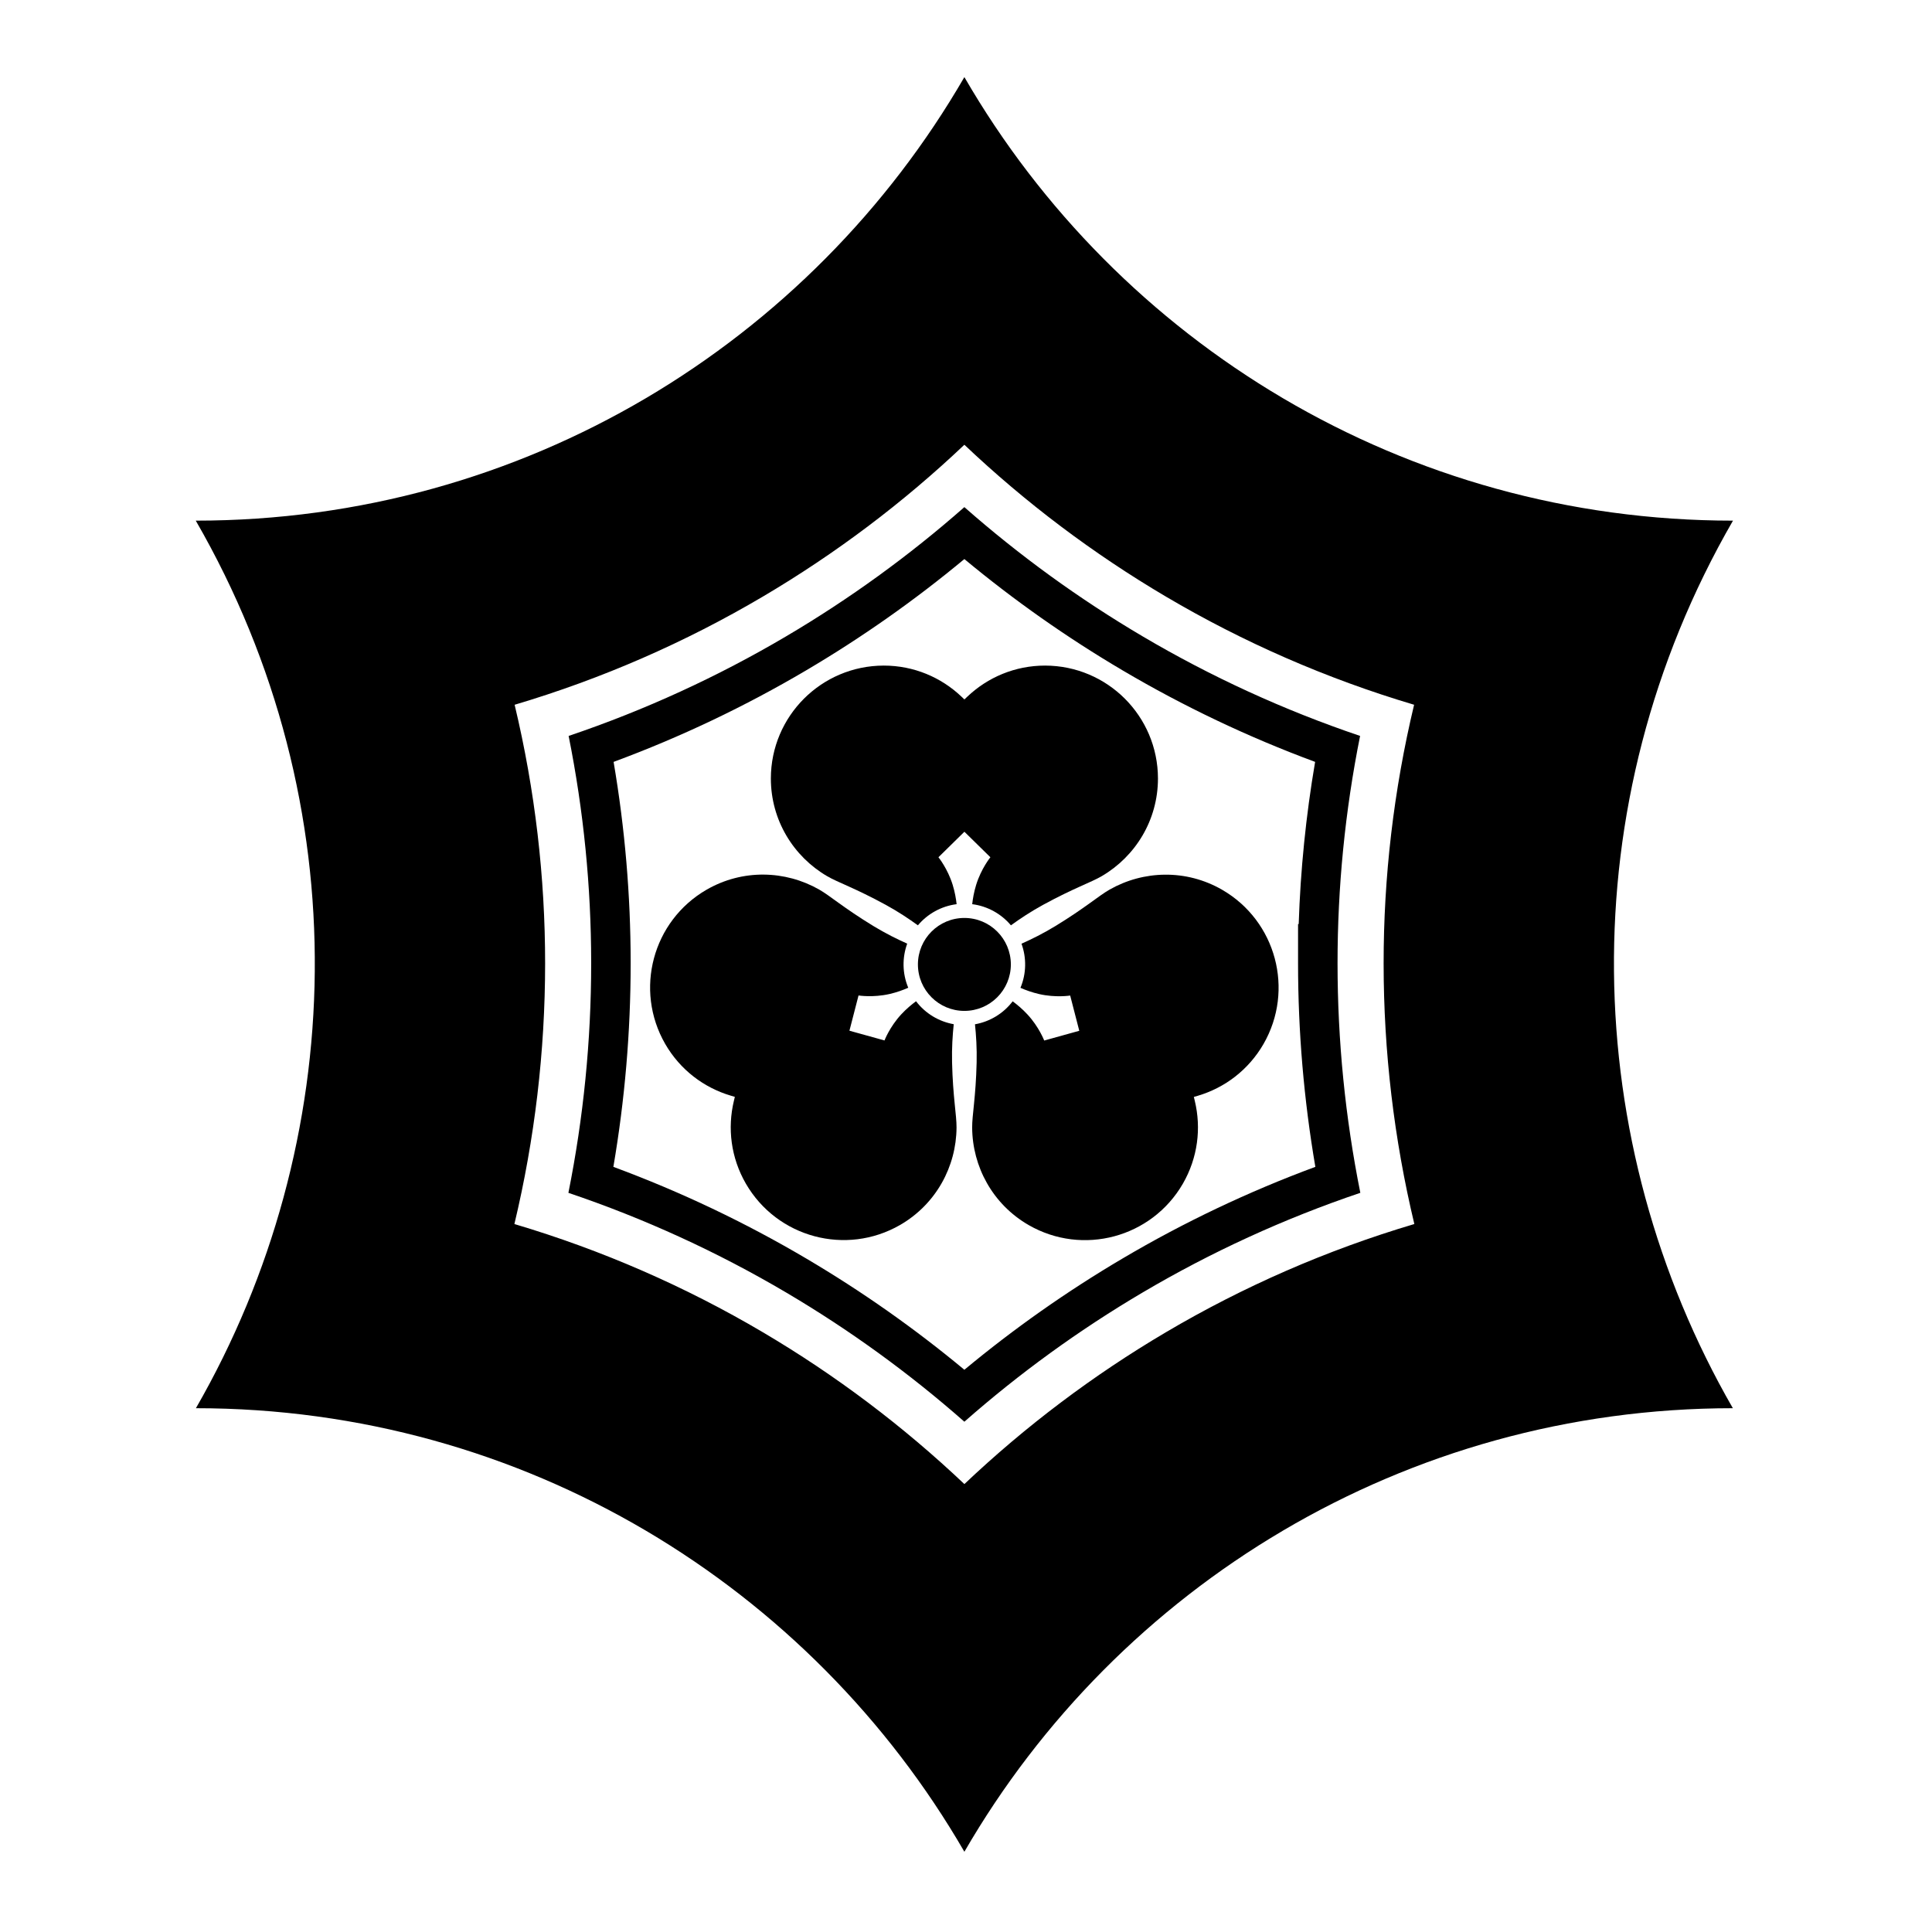 <?xml version="1.0" encoding="UTF-8" standalone="no"?>
<!-- Created with Inkscape (http://www.inkscape.org/) -->

<svg
   version="1.1"
   id="svg109010"
   width="795.035"
   height="793.701"
   viewBox="0 0 795.035 793.701"
   sodipodi:docname="Sori Kikkouni Katabami.svg"
   inkscape:version="1.2 (dc2aeda, 2022-05-15)"
   xmlns:inkscape="http://www.inkscape.org/namespaces/inkscape"
   xmlns:sodipodi="http://sodipodi.sourceforge.net/DTD/sodipodi-0.dtd"
   xmlns="http://www.w3.org/2000/svg"
   xmlns:svg="http://www.w3.org/2000/svg">
  <defs
     id="defs109014">
    <clipPath
       clipPathUnits="userSpaceOnUse"
       id="clipPath109559">
      <path
         d="M -550.264,577.325 H 46.012 V -17.951 H -550.264 Z"
         id="path109561"
         style="stroke-width:1" />
    </clipPath>
    <clipPath
       clipPathUnits="userSpaceOnUse"
       id="clipPath109565">
      <path
         d="M -567.775,585.852 H 28.501 V -9.424 H -567.775 Z"
         id="path109567"
         style="stroke-width:1" />
    </clipPath>
    <clipPath
       clipPathUnits="userSpaceOnUse"
       id="clipPath109571">
      <path
         d="M -572.817,586.135 H 23.459 V -9.141 H -572.817 Z"
         id="path109573"
         style="stroke-width:1" />
    </clipPath>
    <clipPath
       clipPathUnits="userSpaceOnUse"
       id="clipPath109577">
      <path
         d="M -557.064,585.848 H 39.212 V -9.428 H -557.064 Z"
         id="path109579"
         style="stroke-width:1" />
    </clipPath>
    <clipPath
       clipPathUnits="userSpaceOnUse"
       id="clipPath109583">
      <path
         d="m -297.647,215.861 h 596.276 v -595.276 h -596.276 z"
         id="path109585"
         style="stroke-width:1" />
    </clipPath>
    <clipPath
       clipPathUnits="userSpaceOnUse"
       id="clipPath109589">
      <path
         d="m -226.798,338.51 h 596.276 v -595.276 h -596.276 z"
         id="path109591"
         style="stroke-width:1" />
    </clipPath>
    <clipPath
       clipPathUnits="userSpaceOnUse"
       id="clipPath109595">
      <path
         d="m -368.458,338.534 h 596.276 v -595.276 h -596.276 z"
         id="path109597"
         style="stroke-width:1" />
    </clipPath>
    <clipPath
       clipPathUnits="userSpaceOnUse"
       id="clipPath109601">
      <path
         d="M -586.545,579.503 H 9.731 V -15.773 H -586.545 Z"
         id="path109603"
         style="stroke-width:1" />
    </clipPath>
    <clipPath
       clipPathUnits="userSpaceOnUse"
       id="clipPath109607">
      <path
         d="M -584.194,578.938 H 12.082 V -16.338 H -584.194 Z"
         id="path109609"
         style="stroke-width:1" />
    </clipPath>
    <clipPath
       clipPathUnits="userSpaceOnUse"
       id="clipPath109613">
      <path
         d="M -553.898,585.848 H 42.379 V -9.428 H -553.898 Z"
         id="path109615"
         style="stroke-width:1" />
    </clipPath>
    <clipPath
       clipPathUnits="userSpaceOnUse"
       id="clipPath109619">
      <path
         d="m -311.981,297.64 h 596.276 v -595.276 h -596.276 z"
         id="path109621"
         style="stroke-width:1" />
    </clipPath>
    <clipPath
       clipPathUnits="userSpaceOnUse"
       id="clipPath109625">
      <path
         d="M -548.983,585.852 H 47.293 V -9.424 H -548.983 Z"
         id="path109627"
         style="stroke-width:1" />
    </clipPath>
    <clipPath
       clipPathUnits="userSpaceOnUse"
       id="clipPath109632">
      <path
         d="m -346.473,388.382 h 596.276 v -595.276 h -596.276 z"
         id="path109634"
         style="stroke-width:1" />
    </clipPath>
    <clipPath
       clipPathUnits="userSpaceOnUse"
       id="clipPath109638">
      <path
         d="M -538.222,577.948 H 58.054 V -17.328 H -538.222 Z"
         id="path109640"
         style="stroke-width:1" />
    </clipPath>
    <clipPath
       clipPathUnits="userSpaceOnUse"
       id="clipPath109644">
      <path
         d="M -536.698,584.573 H 59.578 V -10.703 H -536.698 Z"
         id="path109646"
         style="stroke-width:1" />
    </clipPath>
    <clipPath
       clipPathUnits="userSpaceOnUse"
       id="clipPath109650">
      <path
         d="M -568.227,575.819 H 28.049 V -19.457 H -568.227 Z"
         id="path109652"
         style="stroke-width:1" />
    </clipPath>
    <clipPath
       clipPathUnits="userSpaceOnUse"
       id="clipPath109656">
      <path
         d="M -556.401,578.014 H 39.875 V -17.262 H -556.401 Z"
         id="path109658"
         style="stroke-width:1" />
    </clipPath>
    <clipPath
       clipPathUnits="userSpaceOnUse"
       id="clipPath109662">
      <path
         d="M -540.821,585.848 H 55.455 V -9.428 H -540.821 Z"
         id="path109664"
         style="stroke-width:1" />
    </clipPath>
    <clipPath
       clipPathUnits="userSpaceOnUse"
       id="clipPath109669">
      <path
         d="M -557.495,577.85 H 38.781 V -17.426 H -557.495 Z"
         id="path109671"
         style="stroke-width:1" />
    </clipPath>
    <clipPath
       clipPathUnits="userSpaceOnUse"
       id="clipPath109675">
      <path
         d="M -545.417,584.573 H 50.859 V -10.703 H -545.417 Z"
         id="path109677"
         style="stroke-width:1" />
    </clipPath>
    <clipPath
       clipPathUnits="userSpaceOnUse"
       id="clipPath109681">
      <path
         d="M -574.546,585.852 H 21.73 V -9.424 H -574.546 Z"
         id="path109683"
         style="stroke-width:1" />
    </clipPath>
    <clipPath
       clipPathUnits="userSpaceOnUse"
       id="clipPath109687">
      <path
         d="M -576.369,585.588 H 19.907 V -9.688 H -576.369 Z"
         id="path109689"
         style="stroke-width:1" />
    </clipPath>
    <clipPath
       clipPathUnits="userSpaceOnUse"
       id="clipPath109693">
      <path
         d="M -542.933,584.573 H 53.343 V -10.703 H -542.933 Z"
         id="path109695"
         style="stroke-width:1" />
    </clipPath>
    <clipPath
       clipPathUnits="userSpaceOnUse"
       id="clipPath109699">
      <path
         d="M -528.09,575.381 H 68.186 V -19.895 H -528.09 Z"
         id="path109701"
         style="stroke-width:1" />
    </clipPath>
    <clipPath
       clipPathUnits="userSpaceOnUse"
       id="clipPath109705">
      <path
         d="M -531.192,581.588 H 65.084 V -13.688 H -531.192 Z"
         id="path109707"
         style="stroke-width:1" />
    </clipPath>
    <clipPath
       clipPathUnits="userSpaceOnUse"
       id="clipPath109711">
      <path
         d="M -561.413,585.852 H 34.863 V -9.424 H -561.413 Z"
         id="path109713"
         style="stroke-width:1" />
    </clipPath>
    <clipPath
       clipPathUnits="userSpaceOnUse"
       id="clipPath109717">
      <path
         d="M -564.573,585.848 H 31.703 V -9.428 H -564.573 Z"
         id="path109719"
         style="stroke-width:1" />
    </clipPath>
  </defs>
  <sodipodi:namedview
     id="namedview109012"
     pagecolor="#ffffff"
     bordercolor="#000000"
     borderopacity="0.25"
     inkscape:showpageshadow="2"
     inkscape:pageopacity="0.0"
     inkscape:pagecheckerboard="0"
     inkscape:deskcolor="#d1d1d1"
     showgrid="false"
     inkscape:zoom="0.29734106"
     inkscape:cx="-215.24105"
     inkscape:cy="396.85068"
     inkscape:window-width="1419"
     inkscape:window-height="456"
     inkscape:window-x="0"
     inkscape:window-y="25"
     inkscape:window-maximized="0"
     inkscape:current-layer="svg109010">
    <inkscape:page
       x="0"
       y="0"
       id="page109016"
       width="795.035"
       height="793.701" />
  </sodipodi:namedview>
  <path
     d="M 461.964 517.842 C 438.995 531.386 417.227 546.714 396.848 563.645 C 376.468 546.714 354.704 531.389 331.728 517.837 C 306.658 503.045 280.114 490.399 252.407 480.151 C 257.117 452.618 259.515 424.634 259.522 396.492 L 259.522 395.953 C 259.502 368.516 257.181 340.93 252.499 313.512 C 280.166 303.273 306.663 290.64 331.702 275.867 C 354.679 262.323 376.456 246.987 396.845 230.049 C 417.235 246.989 439.016 262.327 462.005 275.877 C 487.027 290.64 513.521 303.269 541.182 313.509 C 537.394 335.701 535.156 358.002 534.426 380.238 L 534.162 380.238 L 534.162 396.488 C 534.169 424.632 536.569 452.613 541.278 480.149 C 513.572 490.399 487.037 503.045 461.964 517.842 M 550.414 396.486 C 550.413 396.377 550.413 396.301 550.413 396.262 C 550.413 365.166 553.473 333.848 559.69 302.825 C 528.271 292.208 498.307 278.432 470.257 261.883 C 444.071 246.447 419.501 228.612 396.847 208.676 C 374.191 228.612 349.627 246.445 323.447 261.875 C 295.383 278.435 265.422 292.213 233.997 302.831 C 240.191 333.75 243.253 364.957 243.274 395.953 L 243.274 396.492 C 243.269 428.298 240.102 459.899 233.901 490.842 C 265.367 501.465 295.379 515.257 323.478 531.834 C 349.65 547.269 374.203 565.093 396.849 585.019 C 419.497 565.09 444.052 547.266 470.223 531.834 C 498.319 515.257 528.324 501.462 559.788 490.834 C 553.586 459.891 550.42 428.296 550.413 396.486 Z M 479.855 548.162 C 449.809 565.878 421.984 586.875 396.851 610.683 C 371.718 586.875 343.892 565.878 313.844 548.162 C 282.103 529.433 247.803 514.405 211.679 503.678 C 220.034 468.706 224.315 432.736 224.322 396.489 C 224.337 361.024 220.205 325.249 211.775 290.003 C 247.861 279.281 282.106 264.263 313.815 245.552 C 343.874 227.836 371.708 206.831 396.848 183.015 C 421.988 206.831 449.825 227.836 479.883 245.552 C 511.589 264.26 545.837 279.279 581.916 289.999 C 573.486 325.246 569.356 361.02 569.373 396.485 C 569.378 432.733 573.657 468.702 582.012 503.673 C 545.886 514.399 511.599 529.433 479.855 548.162 M 713.139 214.241 C 577.998 214.241 460.013 140.838 396.851 31.731 C 333.691 140.838 215.706 214.241 80.562 214.241 C 148.143 331.293 143.553 470.199 80.618 579.462 C 215.737 579.481 333.699 652.88 396.851 761.975 C 460.005 652.88 577.97 579.481 713.085 579.462 C 650.152 470.199 645.56 331.29 713.139 214.241"
     style="fill:#000000;fill-opacity:1;fill-rule:nonzero;stroke:none"
     id="path109130" />
  <path
     d="M 415.974 396.853 C 415.974 407.412 407.415 415.972 396.849 415.972 C 386.287 415.972 377.731 407.412 377.731 396.853 C 377.731 386.292 386.287 377.728 396.849 377.728 C 407.415 377.728 415.974 386.292 415.974 396.853"
     style="fill:#000000;fill-opacity:1;fill-rule:nonzero;stroke:none"
     id="path109134" />
  <path
     d="M 396.863 287.814 L 398.118 286.621 C 406.451 278.721 417.68 273.881 430.062 273.881 C 455.722 273.926 476.476 294.681 476.511 320.334 C 476.511 337.481 467.224 352.423 453.403 360.51 C 448.944 363.126 441.918 365.418 429.267 372.316 C 424.059 375.166 419.663 378.11 416.007 380.764 C 412.07 376.084 406.444 372.872 400.072 372.059 C 400.315 369.832 400.784 367.064 401.69 364.126 C 403.759 357.403 407.552 352.751 407.552 352.751 L 396.863 342.254 L 386.176 352.751 C 386.176 352.751 389.971 357.403 392.042 364.126 C 392.943 367.064 393.414 369.832 393.659 372.059 C 387.284 372.872 381.658 376.084 377.72 380.764 C 374.066 378.11 369.668 375.166 364.463 372.316 C 351.812 365.418 344.786 363.126 340.326 360.51 C 326.506 352.423 317.217 337.481 317.217 320.334 C 317.251 294.681 338.007 273.926 363.666 273.881 C 376.047 273.881 387.279 278.721 395.61 286.621 Z"
     style="fill:#000000;fill-opacity:1;fill-rule:nonzero;stroke:none"
     id="path109138" />
  <path
     d="M 302.397 451.347 L 300.74 450.858 C 289.73 447.592 279.924 440.287 273.732 429.563 C 260.942 407.323 268.538 378.967 290.737 366.114 C 305.588 357.541 323.17 358.111 337.085 366.038 C 341.582 368.59 347.078 373.527 359.381 381.035 C 364.453 384.122 369.197 386.456 373.322 388.295 C 371.238 394.046 371.27 400.522 373.754 406.448 C 371.706 407.35 369.073 408.326 366.074 409.019 C 359.216 410.584 353.294 409.626 353.294 409.626 L 349.548 424.128 L 363.98 428.131 C 363.98 428.131 366.109 422.524 370.897 417.368 C 372.994 415.118 375.155 413.326 376.959 412 C 380.851 417.115 386.443 420.38 392.469 421.451 C 391.997 425.946 391.645 431.224 391.782 437.156 C 392.133 451.56 393.661 458.792 393.623 463.962 C 393.529 479.978 385.233 495.495 370.383 504.068 C 348.15 516.86 319.798 509.262 306.933 487.066 C 300.74 476.344 299.316 464.194 301.994 453.027 Z"
     style="fill:#000000;fill-opacity:1;fill-rule:nonzero;stroke:none"
     id="path109142" />
  <path
     d="M 491.277 451.378 L 491.682 453.061 C 494.36 464.227 492.936 476.373 486.746 487.099 C 473.881 509.295 445.526 516.891 423.292 504.097 C 408.444 495.526 400.151 480.011 400.052 463.995 C 400.016 458.823 401.545 451.594 401.895 437.187 C 402.032 431.255 401.683 425.977 401.211 421.487 C 407.235 420.411 412.828 417.149 416.719 412.031 C 418.523 413.357 420.685 415.149 422.779 417.405 C 427.57 422.555 429.698 428.167 429.698 428.167 L 444.132 424.159 L 440.388 409.657 C 440.388 409.657 434.46 410.618 427.605 409.047 C 424.608 408.359 421.972 407.381 419.925 406.482 C 422.407 400.555 422.437 394.079 420.356 388.326 C 424.48 386.489 429.228 384.154 434.296 381.066 C 446.597 373.561 452.094 368.624 456.59 366.072 C 470.506 358.145 488.09 357.569 502.942 366.142 C 525.138 378.998 532.736 407.354 519.945 429.594 C 513.753 440.318 503.948 447.626 492.937 450.891 Z"
     style="fill:#000000;fill-opacity:1;fill-rule:nonzero;stroke:none"
     id="path109146" />
</svg>
